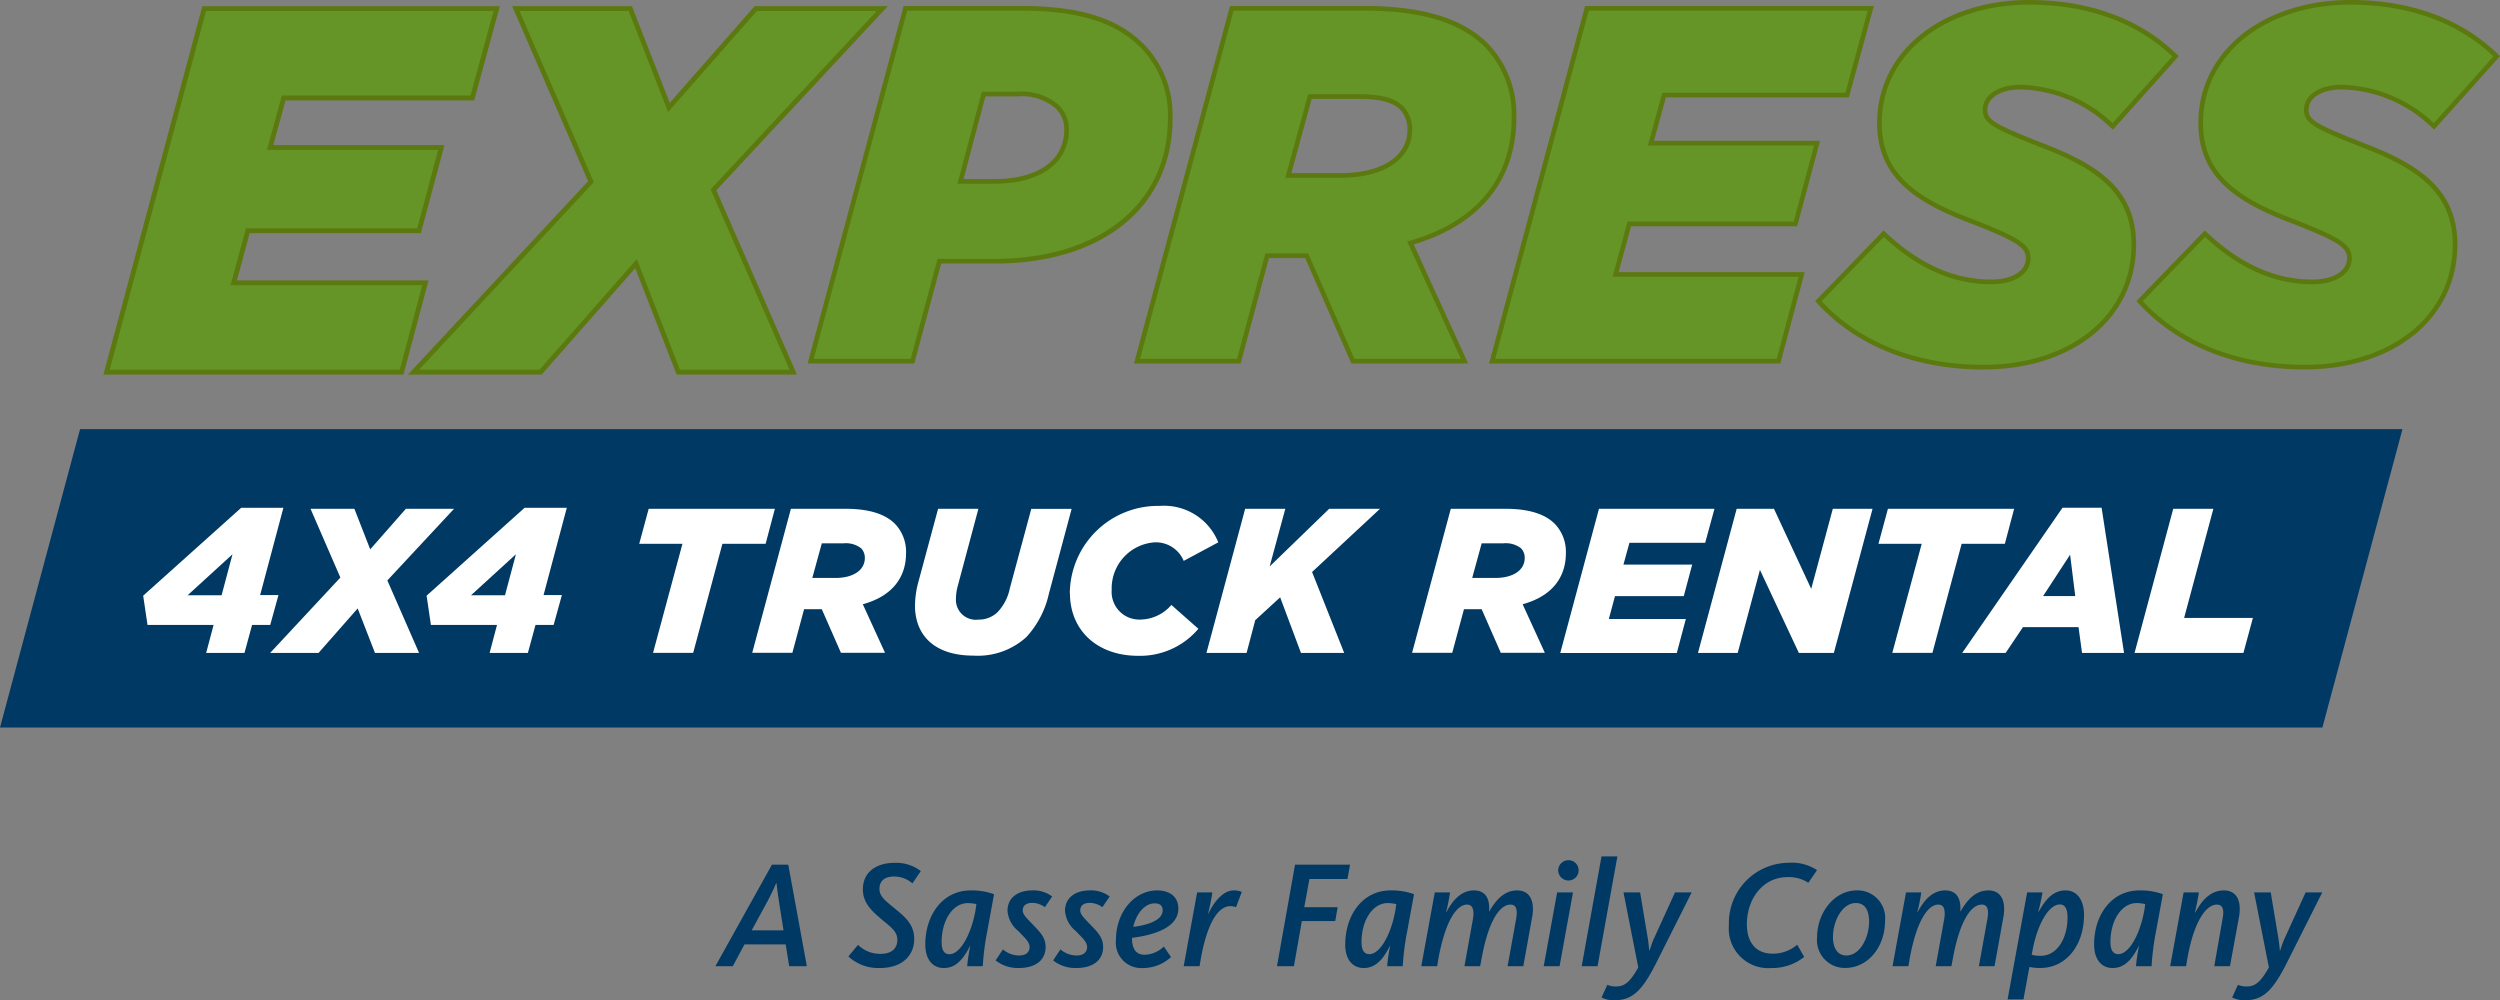 <svg id="Group_3" data-name="Group 3" xmlns="http://www.w3.org/2000/svg" xmlns:xlink="http://www.w3.org/1999/xlink" width="249.951" height="100" viewBox="0 0 249.951 100">
  <rect x="0" y="0" width="249.951" height="100" fill="#808080" stroke="none"/>
  <defs>
    <clipPath id="clip-path">
      <rect id="Rectangle_1" data-name="Rectangle 1" width="249.951" height="100" fill="none"/>
    </clipPath>
  </defs>
  <path id="Path_1" data-name="Path 1" d="M10.648,37.209,20.412.856H49.661L47.224,9.793H28.365l-1.354,4.949H44.125l-2.23,8.323H24.778l-1.407,5.207H42.537l-2.384,8.937Z" fill="#659427"/>
  <path id="Path_2" data-name="Path 2" d="M49.346,1.1,47.04,9.553H28.181l-1.486,5.43H43.811l-2.1,7.842H24.594l-1.538,5.688H42.223l-2.255,8.456H10.962L20.6,1.1Zm.63-.481H20.227l-.095.357L10.5,36.844l-.163.606h30l.095-.357,2.255-8.456.162-.6H23.685l1.278-4.726H42.08l.095-.357,2.1-7.841.162-.606H27.326l1.222-4.468h18.86l.1-.355L49.81,1.224Z" fill="#5b790f"/>
  <path id="Path_3" data-name="Path 3" d="M69.347,37.209,65.126,26.356,55.578,37.209h-12.7L60.618,18.164,53.106.856H64.552l3.861,9.88L77.089.856H89.744L72.87,18.979l7.976,18.23Z" transform="translate(-1.546)" fill="#659427"/>
  <path id="Path_4" data-name="Path 4" d="M89.191,1.1,72.587,18.93l7.891,18.039H69.512L65.207,25.9,55.47,36.969H43.427L60.9,18.213,53.473,1.1H64.388l3.945,10.1L77.2,1.1ZM90.3.616H76.98L76.836.78l-8.343,9.5L64.836.922l-.12-.306H52.739l.292.673,7.3,16.826L43.074,36.64l-.754.81H55.687l.144-.163,9.214-10.474,4.018,10.33.119.307H81.214l-.295-.674L73.155,19.027l16.388-17.6Z" transform="translate(-1.534)" fill="#5b790f"/>
  <g id="Group_2" data-name="Group 2">
    <g id="Group_1" data-name="Group 1" clip-path="url(#clip-path)">
      <path id="Path_5" data-name="Path 5" d="M83.513,36.138,92.989.857h11.568c5.779,0,9.512,1.156,12.1,3.749a9.884,9.884,0,0,1,2.8,7.276c0,8.663-6.886,14.26-17.542,14.26h-5.54l-2.686,10Zm18.31-17.974c4.557,0,7.277-1.939,7.277-5.187a3.141,3.141,0,0,0-.927-2.271,5.354,5.354,0,0,0-3.963-1.276h-3.4l-2.314,8.735Z" transform="translate(-2.463 -0.025)" fill="#659427"/>
      <path id="Path_6" data-name="Path 6" d="M104.548,1.083c5.672,0,9.4,1.141,11.936,3.68a9.629,9.629,0,0,1,2.737,7.111c0,8.654-7.013,14.026-17.31,14.026H96.193l-2.686,10h-9.7L93.159,1.083ZM98.182,18.39h3.632c4.774,0,7.51-2.139,7.51-5.421a3.376,3.376,0,0,0-.995-2.436A5.593,5.593,0,0,0,104.2,9.188h-3.582l-2.437,9.2M104.548.616H92.8l-.092.346L83.357,35.775l-.158.589H93.866l.092-.346,2.593-9.65h5.36c10.8,0,17.777-5.689,17.777-14.494a10.109,10.109,0,0,0-2.873-7.441c-2.637-2.64-6.421-3.817-12.267-3.817m-3.57,9.039H104.2a5.135,5.135,0,0,1,3.8,1.208,2.906,2.906,0,0,1,.859,2.105c0,3.1-2.633,4.954-7.043,4.954H98.788Z" transform="translate(-2.454 -0.018)" fill="#5b790f"/>
      <path id="Path_7" data-name="Path 7" d="M138.72,36.137,134.1,25.594h-3.947l-2.834,10.543H117.131L126.607.856h13.31c5.689,0,9.664,1.21,12.152,3.7a10.007,10.007,0,0,1,2.754,7.276c0,6.152-3.672,10.578-10.351,12.488l5.408,11.818Zm-1.24-18.57c4.274,0,6.93-1.76,6.93-4.591a3.044,3.044,0,0,0-.834-2.18c-.739-.739-2.123-1.117-4.106-1.117h-5.044l-2.16,7.888Z" transform="translate(-3.455 -0.025)" fill="#659427"/>
      <path id="Path_8" data-name="Path 8" d="M139.907,1.083c5.82,0,9.649,1.291,11.988,3.631a9.755,9.755,0,0,1,2.686,7.111c0,5.821-3.333,10.4-10.445,12.335l5.37,11.736H138.863l-4.624-10.543H129.96L127.126,35.9h-9.7l9.351-34.813ZM131.95,17.794h5.52c4.327,0,7.163-1.841,7.163-4.825a3.275,3.275,0,0,0-.895-2.338c-.8-.8-2.239-1.192-4.278-1.192h-5.222l-2.288,8.355M139.907.616H126.419l-.093.346-9.351,34.813-.158.589h10.667l.093-.346,2.742-10.2h3.614l4.5,10.264.123.28h11.676l-.3-.662-5.144-11.242c6.623-1.98,10.26-6.45,10.26-12.635a10.243,10.243,0,0,0-2.822-7.441C149.691,1.849,145.662.616,139.907.616m-5.313,9.29h4.866c1.919,0,3.247.355,3.947,1.055a2.81,2.81,0,0,1,.758,2.008c0,2.688-2.565,4.358-6.7,4.358h-4.908Z" transform="translate(-3.445 -0.018)" fill="#5b790f"/>
      <path id="Path_9" data-name="Path 9" d="M153.716,36.137,163.192.856h28.385L189.213,9.53h-18.3l-1.315,4.8h16.611l-2.165,8.078h-16.61l-1.366,5.053h18.6l-2.315,8.673Z" transform="translate(-4.534 -0.025)" fill="#659427"/>
      <path id="Path_10" data-name="Path 10" d="M191.262,1.083l-2.237,8.207h-18.3l-1.443,5.27h16.613l-2.04,7.611h-16.61l-1.492,5.52h18.6L182.162,35.9H154.011l9.351-34.814Zm.611-.467H163l-.092.346L153.56,35.776l-.158.588h29.119l.092-.346,2.189-8.206.156-.588h-18.6l1.239-4.587h16.611l.093-.345,2.04-7.611.157-.588H169.892l1.187-4.336h18.3l.094-.345,2.236-8.206Z" transform="translate(-4.524 -0.018)" fill="#5b790f"/>
      <path id="Path_11" data-name="Path 11" d="M203.81,36.716c-6.689,0-12.489-2.287-16.335-6.44l-.149-.162,6.53-6.741.168.155c3.385,3.139,6.848,4.664,10.582,4.664,2.211,0,3.7-.945,3.7-2.353,0-1.154-.782-1.817-5.67-3.712-5.522-2.088-9.2-4.556-9.2-9.815,0-7,6.31-12.072,15-12.072,5.856,0,10.847,1.811,14.436,5.238l.164.156-6.273,7.005-.175-.15a13.556,13.556,0,0,0-9.047-3.773c-2.089,0-3.547.927-3.547,2.252,0,1.213.93,1.687,5.673,3.564,5.52,2.1,9.2,4.585,9.2,9.917,0,7.223-6.19,12.269-15.054,12.269" transform="translate(-5.525 -0.007)" fill="#659427"/>
      <path id="Path_12" data-name="Path 12" d="M208.426.467c6.117,0,10.941,1.99,14.275,5.173l-5.969,6.666a13.926,13.926,0,0,0-9.2-3.831c-2.339,0-3.779,1.095-3.779,2.485s1.044,1.891,5.819,3.78c5.372,2.04,9.051,4.477,9.051,9.7,0,7.16-6.167,12.035-14.822,12.035-6.812,0-12.434-2.338-16.163-6.366l6.217-6.418c3.382,3.135,6.913,4.726,10.743,4.726,2.287,0,3.93-1,3.93-2.586,0-1.343-.946-2.04-5.82-3.931-5.519-2.086-9.053-4.474-9.053-9.6,0-6.915,6.269-11.839,14.772-11.839m0-.467c-8.83,0-15.239,5.176-15.239,12.306,0,5.393,3.739,7.912,9.355,10.034,4.756,1.844,5.517,2.46,5.517,3.493,0,1.267-1.392,2.12-3.462,2.12-3.673,0-7.084-1.505-10.424-4.6l-.336-.311-.317.328L187.3,29.786l-.308.318.3.324c3.89,4.2,9.752,6.515,16.505,6.515,9,0,15.288-5.141,15.288-12.5,0-5.466-3.738-8.006-9.352-10.137-4.847-1.918-5.518-2.324-5.518-3.343,0-1.188,1.363-2.018,3.312-2.018a13.334,13.334,0,0,1,8.895,3.715l.347.3.307-.343,5.97-6.665.3-.338-.328-.313c-3.633-3.469-8.68-5.3-14.6-5.3" transform="translate(-5.515 0)" fill="#5b790f"/>
      <path id="Path_13" data-name="Path 13" d="M236.9,36.716c-6.688,0-12.489-2.287-16.337-6.44l-.15-.162,6.531-6.741.168.155c3.385,3.139,6.849,4.664,10.584,4.664,2.21,0,3.694-.945,3.694-2.353,0-1.154-.781-1.817-5.668-3.712-5.522-2.087-9.2-4.555-9.2-9.815,0-7,6.31-12.072,15.005-12.072,5.859,0,10.849,1.811,14.434,5.238l.164.156-6.271,7.005-.175-.15a13.566,13.566,0,0,0-9.049-3.773c-2.089,0-3.547.927-3.547,2.252,0,1.213.931,1.687,5.673,3.564,5.521,2.1,9.2,4.586,9.2,9.917,0,7.223-6.19,12.269-15.055,12.269" transform="translate(-6.501 -0.007)" fill="#659427"/>
      <path id="Path_14" data-name="Path 14" d="M241.519.467c6.117,0,10.942,1.99,14.273,5.173l-5.967,6.666a13.931,13.931,0,0,0-9.2-3.831c-2.335,0-3.779,1.095-3.779,2.485s1.044,1.891,5.819,3.78c5.372,2.04,9.053,4.477,9.053,9.7,0,7.16-6.169,12.035-14.822,12.035-6.814,0-12.434-2.338-16.165-6.366l6.217-6.418c3.382,3.135,6.913,4.726,10.744,4.726,2.287,0,3.928-1,3.928-2.586,0-1.343-.946-2.04-5.818-3.931-5.521-2.086-9.053-4.474-9.053-9.6,0-6.915,6.267-11.839,14.772-11.839m0-.467c-8.83,0-15.239,5.176-15.239,12.306,0,5.394,3.739,7.913,9.355,10.034,4.755,1.844,5.515,2.46,5.515,3.493,0,1.267-1.391,2.12-3.46,2.12-3.675,0-7.086-1.505-10.426-4.6l-.336-.311-.317.328-6.218,6.418-.308.318.3.325c3.892,4.2,9.755,6.514,16.507,6.514,9,0,15.288-5.141,15.288-12.5,0-5.465-3.739-8-9.354-10.137-4.847-1.918-5.518-2.324-5.518-3.343,0-1.188,1.363-2.018,3.312-2.018a13.344,13.344,0,0,1,8.9,3.715l.347.3.307-.343,5.968-6.665.3-.338-.326-.313c-3.63-3.469-8.676-5.3-14.6-5.3" transform="translate(-6.491 0)" fill="#5b790f"/>
      <path id="Path_15" data-name="Path 15" d="M240.2,44.207H8.005L0,74.043H232.194Z" transform="translate(0 -1.304)" fill="#003964"/>
      <path id="Path_16" data-name="Path 16" d="M21.79,64.022H15.182L14.75,61.1l9.8-8.79h4.219l-2.325,8.728h1.832l-.824,2.985H25.639l-.761,2.8h-3.83Zm.8-2.965,1.091-4.1-4.488,4.1Z" transform="translate(-0.435 -1.543)" fill="#fff"/>
      <path id="Path_17" data-name="Path 17" d="M34.851,59.289l-2.984-6.875h4.384l1.585,4.055L41.4,52.414h4.817l-6.669,7.163,3.171,7.247H38.31l-1.729-4.447-3.911,4.447H27.832Z" transform="translate(-0.821 -1.546)" fill="#fff"/>
      <path id="Path_18" data-name="Path 18" d="M50.987,64.022H44.379L43.947,61.1l9.8-8.79h4.219l-2.325,8.728h1.832l-.824,2.985H54.836l-.762,2.8H50.246Zm.8-2.965,1.091-4.1-4.488,4.1Z" transform="translate(-1.296 -1.543)" fill="#fff"/>
      <path id="Path_19" data-name="Path 19" d="M70.174,55.913H65.852l.946-3.5H79.416l-.926,3.5H74.168l-2.922,10.91H67.232Z" transform="translate(-1.942 -1.546)" fill="#fff"/>
      <path id="Path_20" data-name="Path 20" d="M81.36,52.414H86.8c2.408,0,3.994.537,4.96,1.5a4.034,4.034,0,0,1,1.112,2.944c0,2.408-1.379,4.3-4.323,5.1l2.223,4.858H86.363l-1.915-4.363h-1.77l-1.172,4.363H77.491Zm4.426,6.917c1.792,0,2.965-.762,2.965-2a1.356,1.356,0,0,0-.371-.969,2.493,2.493,0,0,0-1.77-.493H84.449L83.5,59.331Z" transform="translate(-2.285 -1.546)" fill="#fff"/>
      <path id="Path_21" data-name="Path 21" d="M94.264,62.047a9.309,9.309,0,0,1,.33-2.3l1.976-7.328H100.6l-2.037,7.617a5.026,5.026,0,0,0-.207,1.359,1.991,1.991,0,0,0,2.244,2.1,2.69,2.69,0,0,0,1.934-.762,4.882,4.882,0,0,0,1.215-2.388l2.141-7.925h4.034l-2.285,8.522a9.364,9.364,0,0,1-2.244,4.3,7.211,7.211,0,0,1-5.311,1.852c-3.705,0-5.826-1.872-5.826-5.044" transform="translate(-2.78 -1.546)" fill="#fff"/>
      <path id="Path_22" data-name="Path 22" d="M110.21,60.805a8.817,8.817,0,0,1,9-8.687,5.838,5.838,0,0,1,5.845,3.643l-3.458,1.854a3.01,3.01,0,0,0-2.9-1.854,4.611,4.611,0,0,0-4.3,4.755,2.767,2.767,0,0,0,2.88,2.965,4.164,4.164,0,0,0,3.088-1.462l2.7,2.386a7.645,7.645,0,0,1-6.031,2.7c-3.994,0-6.813-2.449-6.813-6.3" transform="translate(-3.25 -1.537)" fill="#fff"/>
      <path id="Path_23" data-name="Path 23" d="M128.158,52.414h4.015l-1.565,5.764,5.95-5.764h5.083l-6.794,6.32,3.211,8.09h-4.322l-2.08-5.558-2.49,2.285-.865,3.274h-4.014Z" transform="translate(-3.666 -1.546)" fill="#fff"/>
      <path id="Path_24" data-name="Path 24" d="M149.341,52.414h5.433c2.409,0,3.994.537,4.96,1.5a4.035,4.035,0,0,1,1.113,2.944c0,2.408-1.38,4.3-4.324,5.1l2.223,4.858h-4.405l-1.915-4.363h-1.768l-1.173,4.363h-4.015Zm4.425,6.917c1.792,0,2.965-.762,2.965-2a1.356,1.356,0,0,0-.37-.969,2.493,2.493,0,0,0-1.77-.493h-2.163l-.946,3.458Z" transform="translate(-4.29 -1.546)" fill="#fff"/>
      <path id="Path_25" data-name="Path 25" d="M164.607,52.414h11.547l-.927,3.4h-7.574l-.6,2.182h6.875l-.843,3.15h-6.875l-.617,2.285h7.7l-.905,3.4H160.737Z" transform="translate(-4.741 -1.546)" fill="#fff"/>
      <path id="Path_26" data-name="Path 26" d="M178.793,52.414h3.727l3.725,8.007,2.16-8.007h3.973l-3.868,14.41h-3.5l-3.892-8.3-2.223,8.3h-3.972Z" transform="translate(-5.159 -1.546)" fill="#fff"/>
      <path id="Path_27" data-name="Path 27" d="M197.842,55.913h-4.324l.947-3.5h12.618l-.927,3.5h-4.322l-2.922,10.91H194.9Z" transform="translate(-5.708 -1.546)" fill="#fff"/>
      <path id="Path_28" data-name="Path 28" d="M212.171,52.308h3.91l2.243,14.513h-4.2l-.35-2.575h-5.558l-1.728,2.575h-4.344Zm1.275,8.832L212.932,57l-2.7,4.138Z" transform="translate(-5.962 -1.543)" fill="#fff"/>
      <path id="Path_29" data-name="Path 29" d="M223.766,52.414h4.013l-2.923,10.91h6.875l-.946,3.5H219.9Z" transform="translate(-6.486 -1.546)" fill="#fff"/>
      <path id="Path_30" data-name="Path 30" d="M79.354,89.075h1.63l1.859,10.152H81.076l-.35-2.18H76.61l-1.173,2.18H73.7Zm1.158,6.57-.457-2.88c-.122-.747-.214-1.54-.244-1.845H79.78c-.121.3-.488,1.1-.884,1.845l-1.569,2.88Z" transform="translate(-2.174 -2.627)" fill="#003964"/>
      <path id="Path_31" data-name="Path 31" d="M87.4,98.247l.96-1.158a3.163,3.163,0,0,0,2.256.9c1.2,0,1.677-.625,1.677-1.387,0-.824-.534-1.205-1.586-2.074-.945-.808-1.859-1.615-1.859-2.987,0-1.753,1.372-2.653,3.171-2.653a4.057,4.057,0,0,1,2.622.824L93.8,90.944a2.747,2.747,0,0,0-1.845-.685c-.975,0-1.448.472-1.448,1.234,0,.733.534,1.143,1.464,1.907,1.006.823,2.012,1.6,2.012,3.094,0,1.57-1.1,2.911-3.444,2.911A4.4,4.4,0,0,1,87.4,98.247" transform="translate(-2.578 -2.622)" fill="#003964"/>
      <path id="Path_32" data-name="Path 32" d="M95.322,97.141c0-2.973,1.753-5.412,4.527-5.412a6.444,6.444,0,0,1,2.347.381l-.67,3.659a26.067,26.067,0,0,0-.457,3.537H99.514a14.784,14.784,0,0,1,.306-2.012h-.031c-.594,1.158-1.326,2.194-2.607,2.194-1.173,0-1.859-.915-1.859-2.348m5.03-3.49.077-.548A3.4,3.4,0,0,0,99.575,93c-1.525,0-2.621,1.753-2.621,3.886,0,.823.258,1.22.792,1.22,1.052,0,2.181-1.966,2.607-4.451" transform="translate(-2.811 -2.705)" fill="#003964"/>
      <path id="Path_33" data-name="Path 33" d="M102.567,98.726l.732-1.1a2.5,2.5,0,0,0,1.615.609c.686,0,1.052-.335,1.052-.838,0-.518-.457-.9-1.143-1.616a2.858,2.858,0,0,1-1.067-2.027c0-1.22.944-2.027,2.484-2.027a3.1,3.1,0,0,1,1.982.609l-.732,1.067a2.125,2.125,0,0,0-1.28-.427c-.565,0-.93.26-.93.747,0,.427.365.747.975,1.388.777.808,1.311,1.326,1.311,2.287,0,1.219-.915,2.088-2.668,2.088a3.553,3.553,0,0,1-2.332-.762" transform="translate(-3.025 -2.705)" fill="#003964"/>
      <path id="Path_34" data-name="Path 34" d="M108.492,98.726l.732-1.1a2.5,2.5,0,0,0,1.615.609c.687,0,1.052-.335,1.052-.838,0-.518-.457-.9-1.143-1.616a2.855,2.855,0,0,1-1.067-2.027c0-1.22.945-2.027,2.484-2.027a3.1,3.1,0,0,1,1.982.609l-.732,1.067a2.125,2.125,0,0,0-1.28-.427c-.565,0-.93.26-.93.747,0,.427.365.747.975,1.388.777.808,1.311,1.326,1.311,2.287,0,1.219-.915,2.088-2.668,2.088a3.553,3.553,0,0,1-2.332-.762" transform="translate(-3.2 -2.705)" fill="#003964"/>
      <path id="Path_35" data-name="Path 35" d="M114.966,96.668c0-2.774,1.845-4.939,4.117-4.939,1.265,0,2.119.641,2.119,1.815,0,1.814-2.2,2.621-4.635,2.927,0,1.066.367,1.692,1.281,1.692a2.9,2.9,0,0,0,1.905-.823l.716,1.051a4.137,4.137,0,0,1-2.849,1.1,2.535,2.535,0,0,1-2.653-2.82m1.724-1.3c1.692-.2,2.942-.746,2.942-1.646,0-.473-.259-.7-.808-.7-1.006,0-1.829,1.053-2.133,2.348" transform="translate(-3.391 -2.705)" fill="#003964"/>
      <path id="Path_36" data-name="Path 36" d="M123.285,91.928h1.524c-.091.671-.3,1.6-.426,2.119h.031c.5-1.068,1.417-2.318,2.529-2.318a1.842,1.842,0,0,1,.808.153l-.578,1.524a1.671,1.671,0,0,0-.549-.107c-1.144,0-2.287,1.449-2.973,5.29l-.122.716h-1.586Z" transform="translate(-3.597 -2.705)" fill="#003964"/>
      <path id="Path_37" data-name="Path 37" d="M133.359,89.075h5.5l-.26,1.433h-3.8l-.518,2.819h3.339l-.243,1.388h-3.339l-.793,4.512h-1.692Z" transform="translate(-3.88 -2.627)" fill="#003964"/>
      <path id="Path_38" data-name="Path 38" d="M138.586,97.141c0-2.973,1.753-5.412,4.526-5.412a6.439,6.439,0,0,1,2.347.381l-.67,3.659a26.065,26.065,0,0,0-.457,3.537h-1.555a14.777,14.777,0,0,1,.3-2.012h-.031c-.594,1.158-1.326,2.194-2.606,2.194-1.174,0-1.859-.915-1.859-2.348m5.029-3.49.077-.548a3.4,3.4,0,0,0-.854-.107c-1.524,0-2.621,1.753-2.621,3.886,0,.823.259,1.22.792,1.22,1.053,0,2.181-1.966,2.607-4.451" transform="translate(-4.087 -2.705)" fill="#003964"/>
      <path id="Path_39" data-name="Path 39" d="M147.769,91.928h1.525a16.977,16.977,0,0,1-.4,1.981h.029c.488-.913,1.328-2.18,2.759-2.18,1.16,0,1.525.823,1.525,1.755a2.421,2.421,0,0,1-.016.335h.031c.625-1.053,1.432-2.09,2.789-2.09,1.022,0,1.57.687,1.57,1.861a4.616,4.616,0,0,1-.092.883l-.869,4.832h-1.57l.839-4.65a3.761,3.761,0,0,0,.076-.685c0-.487-.152-.824-.624-.824-1.036,0-2.2,1.525-2.9,5.443l-.137.716h-1.57l.838-4.65a3.075,3.075,0,0,0,.061-.641c0-.487-.151-.869-.64-.869-.975,0-2.15,1.48-2.866,5.443l-.122.716h-1.586Z" transform="translate(-4.319 -2.705)" fill="#003964"/>
      <path id="Path_40" data-name="Path 40" d="M160.373,91.836h1.585l-1.341,7.378h-1.586Zm.107-2.211A1.017,1.017,0,0,1,161.5,88.62a1,1,0,0,1,1.021,1.005,1.012,1.012,0,0,1-1.021,1.022,1.032,1.032,0,0,1-1.022-1.022" transform="translate(-4.69 -2.614)" fill="#003964"/>
      <path id="Path_41" data-name="Path 41" d="M164.926,88.227h1.587L164.53,99.2h-1.585Z" transform="translate(-4.806 -2.602)" fill="#003964"/>
      <path id="Path_42" data-name="Path 42" d="M164.988,102.437l.579-1.267a1.987,1.987,0,0,0,.87.168c.869,0,1.4-.442,2.225-1.905l-1.479-7.5h1.662l.792,4.74c.061.412.092.854.121,1.068h.031c.076-.214.214-.671.381-1.068l2.164-4.74H174l-3.217,6.4c-1.494,3.048-2.454,4.376-4.436,4.376a2.543,2.543,0,0,1-1.357-.275" transform="translate(-4.866 -2.711)" fill="#003964"/>
      <path id="Path_43" data-name="Path 43" d="M178.11,95.12a6.017,6.017,0,0,1,5.929-6.235,4.58,4.58,0,0,1,2.881.734l-.869,1.265a3.516,3.516,0,0,0-2.119-.564c-2.362,0-4.025,2.1-4.025,4.711,0,1.692.793,2.942,2.607,2.942a3.744,3.744,0,0,0,2.424-.9l.7,1.221a5.123,5.123,0,0,1-3.277,1.112,3.951,3.951,0,0,1-4.253-4.284" transform="translate(-5.253 -2.622)" fill="#003964"/>
      <path id="Path_44" data-name="Path 44" d="M187.193,96.424c0-2.439,1.694-4.7,3.995-4.7a2.767,2.767,0,0,1,2.8,3.065c0,2.56-1.677,4.694-3.995,4.694a2.786,2.786,0,0,1-2.8-3.064m5.2-1.54c0-1.219-.442-1.89-1.325-1.89-1.389,0-2.287,1.859-2.287,3.384,0,1.113.443,1.859,1.342,1.859,1.416,0,2.27-1.875,2.27-3.354" transform="translate(-5.521 -2.705)" fill="#003964"/>
      <path id="Path_45" data-name="Path 45" d="M196.313,91.928h1.525a16.59,16.59,0,0,1-.4,1.981h.031c.487-.913,1.326-2.18,2.757-2.18,1.16,0,1.526.823,1.526,1.755a2.416,2.416,0,0,1-.016.335h.031c.624-1.053,1.432-2.09,2.788-2.09,1.022,0,1.57.687,1.57,1.861a4.688,4.688,0,0,1-.09.883l-.87,4.832H203.6l.838-4.65a3.766,3.766,0,0,0,.077-.685c0-.487-.152-.824-.625-.824-1.036,0-2.194,1.525-2.9,5.443l-.138.716h-1.57l.839-4.65a3.208,3.208,0,0,0,.06-.641c0-.487-.152-.869-.641-.869-.975,0-2.15,1.48-2.866,5.443l-.121.716h-1.586Z" transform="translate(-5.75 -2.705)" fill="#003964"/>
      <path id="Path_46" data-name="Path 46" d="M208.773,91.927h1.54c-.138.793-.259,1.281-.427,1.952h.03c.626-1.113,1.372-2.15,2.7-2.15,1.2,0,1.845,1.037,1.845,2.455,0,2.987-1.753,5.3-4.374,5.3A4.826,4.826,0,0,1,209,99.381l-.595,3.246h-1.586Zm4.04,2.485c0-.762-.214-1.281-.762-1.281-1.143,0-2.241,2.043-2.714,4.451l-.107.58a3.251,3.251,0,0,0,.9.107c1.6,0,2.683-1.677,2.683-3.857" transform="translate(-6.1 -2.705)" fill="#003964"/>
      <path id="Path_47" data-name="Path 47" d="M215.731,97.141c0-2.973,1.752-5.412,4.526-5.412a6.462,6.462,0,0,1,2.349.381l-.672,3.659a26.246,26.246,0,0,0-.457,3.537h-1.556a14.933,14.933,0,0,1,.306-2.012H220.2c-.594,1.158-1.326,2.194-2.607,2.194-1.172,0-1.858-.915-1.858-2.348m5.03-3.49.076-.548a3.4,3.4,0,0,0-.854-.107c-1.524,0-2.621,1.753-2.621,3.886,0,.823.259,1.22.793,1.22,1.052,0,2.18-1.966,2.607-4.451" transform="translate(-6.363 -2.705)" fill="#003964"/>
      <path id="Path_48" data-name="Path 48" d="M224.913,91.928h1.524c-.06.457-.243,1.4-.395,2.012h.031c.5-.9,1.34-2.211,2.864-2.211,1.037,0,1.587.687,1.587,1.845a4.187,4.187,0,0,1-.078.84l-.9,4.892h-1.569l.838-4.786a2.907,2.907,0,0,0,.061-.58c0-.534-.214-.793-.64-.793-.975,0-2.242,1.4-2.958,5.443l-.121.716h-1.587Z" transform="translate(-6.594 -2.705)" fill="#003964"/>
      <path id="Path_49" data-name="Path 49" d="M229.953,102.437l.579-1.267a1.987,1.987,0,0,0,.87.168c.869,0,1.4-.442,2.225-1.905l-1.479-7.5h1.663l.792,4.74c.061.412.092.854.121,1.068h.031c.076-.214.214-.671.381-1.068l2.164-4.74h1.662l-3.217,6.4c-1.494,3.048-2.454,4.376-4.436,4.376a2.544,2.544,0,0,1-1.357-.275" transform="translate(-6.782 -2.711)" fill="#003964"/>
    </g>
  </g>
</svg>
